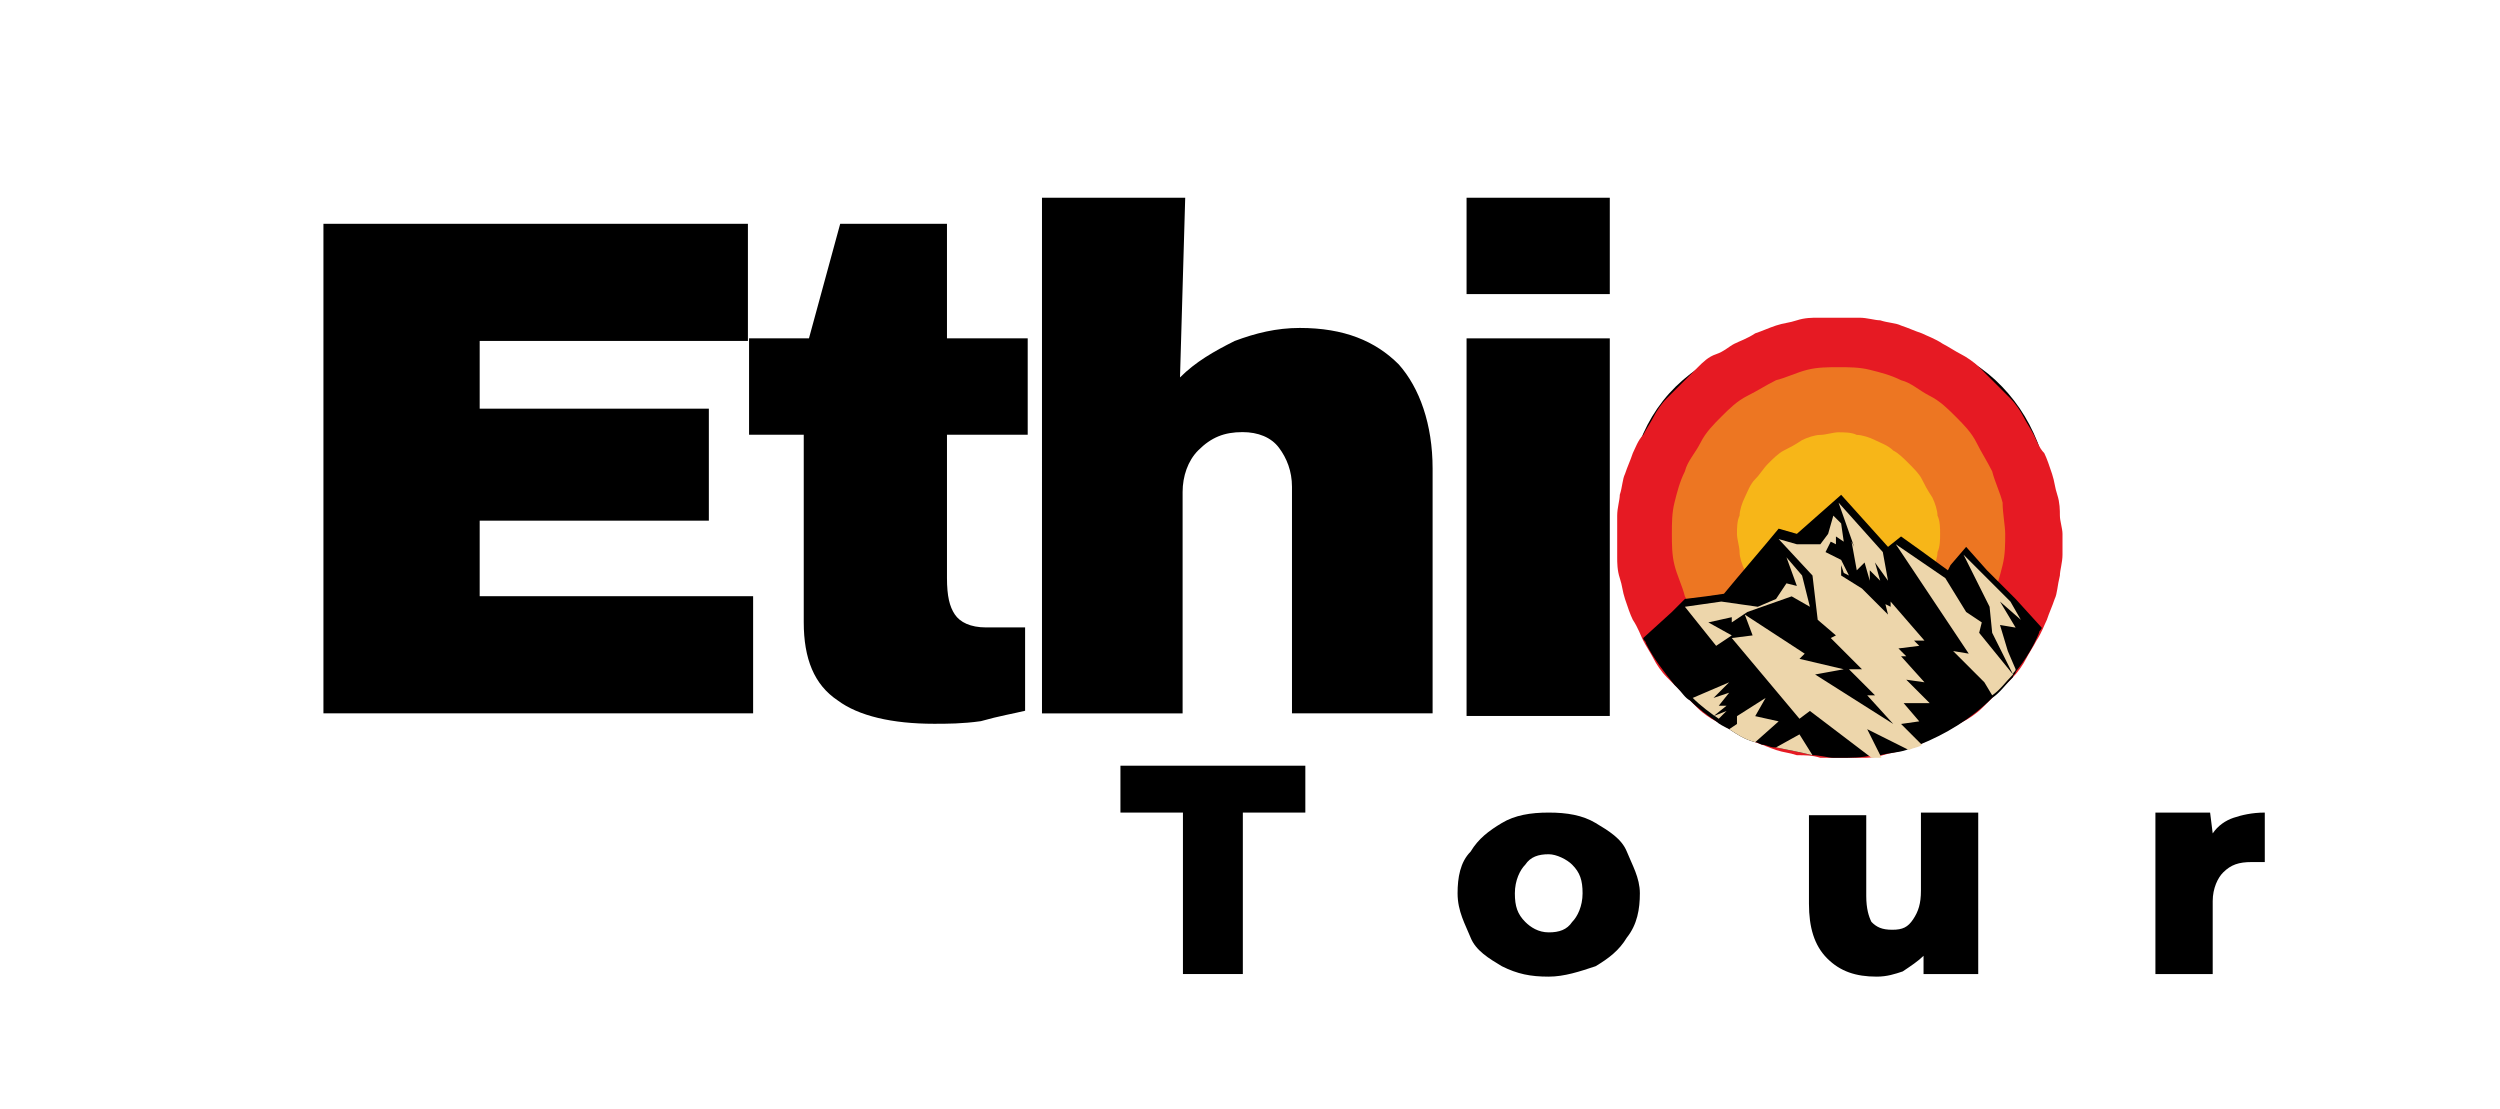 <?xml version="1.0" encoding="utf-8"?>
<!-- Generator: Adobe Illustrator 26.3.1, SVG Export Plug-In . SVG Version: 6.00 Build 0)  -->
<svg version="1.1" id="Layer_1" xmlns="http://www.w3.org/2000/svg" xmlns:xlink="http://www.w3.org/1999/xlink" x="0px" y="0px"
	 viewBox="0 0 96 42.6" style="enable-background:new 0 0 96 42.6;" xml:space="preserve">
<style type="text/css">
	.st0{clip-path:url(#SVGID_00000159430292132200758270000014656434811357376936_);}
	.st1{fill:#E61A23;}
	.st2{fill:#ED7622;}
	.st3{fill:#F7B618;}
	.st4{clip-path:url(#SVGID_00000039812276489919633930000009054357441292718763_);}
	.st5{clip-path:url(#SVGID_00000153705135762544293310000015583448648231191461_);}
	.st6{fill:#EDD6AB;}
</style>
<g>
	<g transform="translate(103.82, 208.593)">
		<g>
			<path d="M-91.5-200h16.4v4.5h-10.3v2.6h8.8v4.3h-8.8v2.9h10.5v4.5h-16.5V-200z"/>
		</g>
	</g>
</g>
<g>
	<g transform="translate(146.564, 208.593)">
		<g>
			<path d="M-107.1-195.6v3.7h-3.1v5.5c0,0.7,0.1,1.1,0.3,1.4c0.2,0.3,0.6,0.5,1.2,0.5h1.5v3.2c-0.4,0.1-1,0.2-1.7,0.4
				c-0.7,0.1-1.3,0.1-1.8,0.1c-1.6,0-2.9-0.3-3.7-0.9c-0.9-0.6-1.3-1.6-1.3-3v-7.2h-2.1v-3.7h2.3l1.2-4.4h4.1v4.4H-107.1z"/>
		</g>
	</g>
</g>
<g>
	<g transform="translate(170.912, 208.593)">
		<g>
			<path d="M-125.6-194.1c0.6-0.6,1.3-1,2.1-1.4c0.8-0.3,1.6-0.5,2.5-0.5c1.7,0,2.9,0.5,3.8,1.4c0.8,0.9,1.3,2.3,1.3,4v9.4h-5.4
				v-8.7c0-0.6-0.2-1.1-0.5-1.5c-0.3-0.4-0.8-0.6-1.4-0.6c-0.7,0-1.2,0.2-1.7,0.7c-0.4,0.4-0.6,1-0.6,1.6v8.5h-5.4V-201h5.5
				L-125.6-194.1L-125.6-194.1z"/>
		</g>
	</g>
</g>
<g>
	<g transform="translate(210.016, 208.593)">
		<g>
			<path d="M-153.7-197.3v-3.7h5.5v3.7H-153.7z M-153.7-181.1v-14.5h5.5v14.5H-153.7z"/>
		</g>
	</g>
</g>
<g>
	<g transform="translate(227.021, 208.593)">
		<g>
			<path d="M-156.4-195.9c2.5,0,4.6,0.6,6,1.9c1.4,1.3,2.2,3.2,2.2,5.7s-0.7,4.3-2.2,5.7c-1.4,1.3-3.5,1.9-6,1.9s-4.5-0.6-6-1.9
				c-1.4-1.3-2.2-3.2-2.2-5.7c0-2.5,0.7-4.4,2.2-5.7C-160.9-195.3-158.9-195.9-156.4-195.9z M-156.4-192.2c-1.8,0-2.7,1-2.7,3.1v1.6
				c0,2.1,0.9,3.1,2.7,3.1c1.8,0,2.7-1,2.7-3.1v-1.6C-153.6-191.2-154.6-192.2-156.4-192.2z"/>
		</g>
	</g>
</g>
<g>
	<g transform="translate(182.225, 232.403)">
		<g>
			<path d="M-136.8-201.2h-2.4v-1.8h7.1v1.8h-2.4v6.2h-2.3L-136.8-201.2L-136.8-201.2z"/>
		</g>
	</g>
</g>
<g>
	<g transform="translate(212.971, 232.403)">
		<g>
			<path d="M-153.5-194.9c-0.7,0-1.2-0.1-1.8-0.4c-0.5-0.3-1-0.6-1.2-1.1s-0.5-1-0.5-1.7c0-0.6,0.1-1.2,0.5-1.6
				c0.3-0.5,0.7-0.8,1.2-1.1c0.5-0.3,1.1-0.4,1.8-0.4c0.7,0,1.3,0.1,1.8,0.4c0.5,0.3,1,0.6,1.2,1.1s0.5,1,0.5,1.6
				c0,0.6-0.1,1.2-0.5,1.7c-0.3,0.5-0.7,0.8-1.2,1.1C-152.3-195.1-152.9-194.9-153.5-194.9z M-153.5-196.6c0.4,0,0.7-0.1,0.9-0.4
				c0.2-0.2,0.4-0.6,0.4-1.1c0-0.5-0.1-0.8-0.4-1.1c-0.2-0.2-0.6-0.4-0.9-0.4c-0.4,0-0.7,0.1-0.9,0.4c-0.2,0.2-0.4,0.6-0.4,1.1
				c0,0.5,0.1,0.8,0.4,1.1C-154.2-196.8-153.9-196.6-153.5-196.6z"/>
		</g>
	</g>
</g>
<g>
	<g transform="translate(244.564, 232.403)">
		<g>
			<path d="M-168.6-201.2v6.2h-2.1v-0.7c-0.2,0.2-0.5,0.4-0.8,0.6c-0.3,0.1-0.6,0.2-1,0.2c-0.8,0-1.4-0.2-1.9-0.7
				c-0.5-0.5-0.7-1.2-0.7-2.1v-3.4h2.2v3.1c0,0.5,0.1,0.8,0.2,1c0.2,0.2,0.4,0.3,0.8,0.3s0.6-0.1,0.8-0.4s0.3-0.6,0.3-1.1v-3
				L-168.6-201.2L-168.6-201.2z"/>
		</g>
	</g>
</g>
<g>
	<g transform="translate(276.868, 232.403)">
		<g>
			<path d="M-191.9-200.4c0.2-0.3,0.5-0.5,0.8-0.6s0.7-0.2,1.2-0.2v1.9c-0.2,0-0.4,0-0.5,0c-0.5,0-0.8,0.1-1.1,0.4
				c-0.2,0.2-0.4,0.6-0.4,1.1v2.8h-2.2v-6.2h2.1L-191.9-200.4L-191.9-200.4z"/>
		</g>
	</g>
</g>
<g>
	<g>
		<defs>
			<rect id="SVGID_1_" x="62.1" y="12" width="17.1" height="17.1"/>
		</defs>
		<clipPath id="SVGID_00000114757510954895699510000004906276427268301213_">
			<use xlink:href="#SVGID_1_"  style="overflow:visible;"/>
		</clipPath>
		<g style="clip-path:url(#SVGID_00000114757510954895699510000004906276427268301213_);">
			<path class="st1" d="M79.2,20.5c0,0.3,0,0.6,0,0.8c0,0.3-0.1,0.6-0.1,0.8C79,22.5,79,22.8,78.9,23c-0.1,0.3-0.2,0.5-0.3,0.8
				c-0.1,0.2-0.2,0.5-0.4,0.8c-0.1,0.2-0.3,0.5-0.4,0.7c-0.1,0.2-0.3,0.5-0.5,0.7s-0.4,0.4-0.6,0.6c-0.2,0.2-0.4,0.4-0.6,0.6
				c-0.2,0.2-0.5,0.4-0.7,0.5c-0.2,0.1-0.5,0.3-0.7,0.4c-0.2,0.1-0.5,0.2-0.8,0.4c-0.2,0.1-0.5,0.2-0.8,0.3
				c-0.3,0.1-0.5,0.1-0.8,0.2c-0.3,0.1-0.6,0.1-0.8,0.1c-0.3,0-0.6,0-0.8,0c-0.3,0-0.6,0-0.8,0C69.6,29,69.3,29,69,29
				c-0.3-0.1-0.5-0.1-0.8-0.2c-0.3-0.1-0.5-0.2-0.8-0.3c-0.2-0.1-0.5-0.2-0.8-0.4c-0.2-0.1-0.5-0.3-0.7-0.4
				c-0.2-0.1-0.5-0.3-0.7-0.5s-0.4-0.4-0.6-0.6c-0.2-0.2-0.4-0.4-0.6-0.6c-0.2-0.2-0.4-0.5-0.5-0.7c-0.1-0.2-0.3-0.5-0.4-0.7
				c-0.1-0.2-0.2-0.5-0.4-0.8c-0.1-0.2-0.2-0.5-0.3-0.8s-0.1-0.5-0.2-0.8c-0.1-0.3-0.1-0.6-0.1-0.8c0-0.3,0-0.6,0-0.8s0-0.6,0-0.8
				c0-0.3,0.1-0.6,0.1-0.8c0.1-0.3,0.1-0.6,0.2-0.8c0.1-0.3,0.2-0.5,0.3-0.8c0.1-0.2,0.2-0.5,0.4-0.7c0.1-0.2,0.3-0.5,0.4-0.7
				c0.1-0.2,0.3-0.5,0.5-0.7c0.2-0.2,0.4-0.4,0.6-0.6c0.2-0.2,0.4-0.4,0.6-0.6c0.2-0.2,0.4-0.4,0.7-0.5s0.5-0.3,0.7-0.4
				c0.2-0.1,0.5-0.2,0.8-0.4c0.3-0.1,0.5-0.2,0.8-0.3c0.3-0.1,0.5-0.1,0.8-0.2c0.3-0.1,0.6-0.1,0.8-0.1c0.3,0,0.6,0,0.8,0
				c0.3,0,0.6,0,0.8,0c0.3,0,0.6,0.1,0.8,0.1c0.3,0.1,0.6,0.1,0.8,0.2c0.3,0.1,0.5,0.2,0.8,0.3c0.2,0.1,0.5,0.2,0.8,0.4
				c0.2,0.1,0.5,0.3,0.7,0.4c0.2,0.1,0.5,0.3,0.7,0.5c0.2,0.2,0.4,0.4,0.6,0.6c0.2,0.2,0.4,0.4,0.6,0.6c0.2,0.2,0.4,0.5,0.5,0.7
				c0.1,0.2,0.3,0.5,0.4,0.7c0.1,0.2,0.2,0.5,0.4,0.7c0.1,0.2,0.2,0.5,0.3,0.8c0.1,0.3,0.1,0.5,0.2,0.8c0.1,0.3,0.1,0.6,0.1,0.8
				S79.2,20.3,79.2,20.5z"/>
		</g>
	</g>
</g>
<path class="st2" d="M77,20.5c0,0.4,0,0.8-0.1,1.2c-0.1,0.4-0.2,0.8-0.4,1.2c-0.1,0.4-0.4,0.7-0.6,1.1c-0.2,0.4-0.5,0.7-0.8,1
	c-0.3,0.3-0.6,0.6-1,0.8c-0.4,0.2-0.7,0.4-1.1,0.6c-0.4,0.1-0.8,0.3-1.2,0.4c-0.4,0.1-0.8,0.1-1.2,0.1c-0.4,0-0.8,0-1.2-0.1
	c-0.4-0.1-0.8-0.2-1.2-0.4c-0.4-0.1-0.7-0.4-1.1-0.6c-0.4-0.2-0.7-0.5-1-0.8c-0.3-0.3-0.6-0.6-0.8-1c-0.2-0.4-0.4-0.7-0.6-1.1
	c-0.1-0.4-0.3-0.8-0.4-1.2c-0.1-0.4-0.1-0.8-0.1-1.2c0-0.4,0-0.8,0.1-1.2c0.1-0.4,0.2-0.8,0.4-1.2c0.1-0.4,0.4-0.7,0.6-1.1
	c0.2-0.4,0.5-0.7,0.8-1s0.6-0.6,1-0.8c0.4-0.2,0.7-0.4,1.1-0.6c0.4-0.1,0.8-0.3,1.2-0.4c0.4-0.1,0.8-0.1,1.2-0.1
	c0.4,0,0.8,0,1.2,0.1c0.4,0.1,0.8,0.2,1.2,0.4c0.4,0.1,0.7,0.4,1.1,0.6s0.7,0.5,1,0.8c0.3,0.3,0.6,0.6,0.8,1
	c0.2,0.4,0.4,0.7,0.6,1.1c0.1,0.4,0.3,0.8,0.4,1.2C76.9,19.7,77,20.2,77,20.5z"/>
<path class="st3" d="M74.5,20.5c0,0.2,0,0.5-0.1,0.7c0,0.2-0.1,0.5-0.2,0.7c-0.1,0.2-0.2,0.5-0.4,0.7c-0.1,0.2-0.3,0.4-0.5,0.6
	s-0.4,0.4-0.6,0.5c-0.2,0.1-0.4,0.2-0.7,0.4c-0.2,0.1-0.5,0.2-0.7,0.2c-0.2,0-0.5,0.1-0.7,0.1c-0.2,0-0.5,0-0.7-0.1
	c-0.2,0-0.5-0.1-0.7-0.2c-0.2-0.1-0.5-0.2-0.7-0.4c-0.2-0.1-0.4-0.3-0.6-0.5s-0.4-0.4-0.5-0.6c-0.1-0.2-0.2-0.4-0.4-0.7
	c-0.1-0.2-0.2-0.5-0.2-0.7c0-0.2-0.1-0.5-0.1-0.7c0-0.2,0-0.5,0.1-0.7c0-0.2,0.1-0.5,0.2-0.7c0.1-0.2,0.2-0.5,0.4-0.7
	s0.3-0.4,0.5-0.6s0.4-0.4,0.6-0.5c0.2-0.1,0.4-0.2,0.7-0.4c0.2-0.1,0.5-0.2,0.7-0.2c0.2,0,0.5-0.1,0.7-0.1c0.2,0,0.5,0,0.7,0.1
	c0.2,0,0.5,0.1,0.7,0.2s0.5,0.2,0.7,0.4c0.2,0.1,0.4,0.3,0.6,0.5s0.4,0.4,0.5,0.6c0.1,0.2,0.2,0.4,0.4,0.7c0.1,0.2,0.2,0.5,0.2,0.7
	C74.5,20,74.5,20.3,74.5,20.5z"/>
<g>
	<g>
		<defs>
			<rect id="SVGID_00000063611421318523785910000005311829458201113762_" x="62.7" y="18.9" width="15.8" height="10.2"/>
		</defs>
		<clipPath id="SVGID_00000006707095295315176580000005317286230485429912_">
			<use xlink:href="#SVGID_00000063611421318523785910000005311829458201113762_"  style="overflow:visible;"/>
		</clipPath>
		<g style="clip-path:url(#SVGID_00000006707095295315176580000005317286230485429912_);">
			<path d="M77.4,23l-1.1-1.1L75.5,21l-0.6,0.7l-0.1,0.2l-1.1-0.8l-0.7-0.5l-0.5,0.4L70.7,19l-1.7,1.5l-0.7-0.2l-0.5,0.6l-1.1,1.3
				l-0.5,0.6l-0.7,0.1L64.7,23l-0.5,0.5l-1.1,1c0,0.1,0.1,0.1,0.1,0.2c0.3,0.6,0.7,1.1,1.1,1.6c0,0,0,0,0.1,0.1
				c0.2,0.2,0.3,0.4,0.5,0.5c0.3,0.3,0.7,0.6,1,0.8c0.1,0.1,0.3,0.2,0.5,0.3c0.3,0.2,0.6,0.4,1,0.5c0.1,0,0.2,0.1,0.3,0.1
				c0.1,0,0.3,0.1,0.4,0.1c0,0,0.1,0,0.1,0c0.5,0.1,1,0.2,1.4,0.3c0.3,0,0.6,0.1,0.8,0.1c0.1,0,0.1,0,0.2,0c0.5,0,0.9,0,1.3-0.1
				c0.1,0,0.2,0,0.3,0c0.4-0.1,0.7-0.1,1-0.2c0.2-0.1,0.4-0.1,0.5-0.2c1-0.4,2-1,2.8-1.8c0.3-0.2,0.5-0.5,0.8-0.8l0,0
				c0-0.1,0.1-0.1,0.1-0.2c0.4-0.5,0.7-1,0.9-1.5c0-0.1,0.1-0.1,0.1-0.2L77.4,23z"/>
		</g>
	</g>
</g>
<g>
	<g>
		<defs>
			<rect id="SVGID_00000123405328730451214170000011732083879048847528_" x="64.4" y="18.9" width="13.3" height="10.2"/>
		</defs>
		<clipPath id="SVGID_00000049900103819444880450000007275600821394748310_">
			<use xlink:href="#SVGID_00000123405328730451214170000011732083879048847528_"  style="overflow:visible;"/>
		</clipPath>
		<g style="clip-path:url(#SVGID_00000049900103819444880450000007275600821394748310_);">
			<path class="st6" d="M67.4,27.5l0.4-0.7l-1.1,0.7v0.3L66.4,28c0.3,0.2,0.6,0.4,1,0.5l0.9-0.8L67.4,27.5z M65.8,27.5l0.5-0.4H66
				l0.4-0.5l-0.6,0.2l0.6-0.6l-1.4,0.6c0.3,0.3,0.7,0.6,1,0.8l0.3-0.3L65.8,27.5z M68.2,28.7c0.5,0.1,1,0.2,1.4,0.3l-0.5-0.8
				L68.2,28.7z M73.7,27.7L73.1,27h1l-0.9-0.9l0.7,0.1l-0.9-1h0.2l-0.3-0.3l0.8-0.1l-0.2-0.2l0.4,0l-1.3-1.5v0.2l-0.2-0.1l0.1,0.4
				l-1-1l-0.8-0.5v-0.4l0.1,0.3l0.2,0.1l-0.3-0.6l-0.6-0.3l0.2-0.4l0.2,0.1l0-0.3l0.3,0.2l-0.1-0.7l-0.3-0.3l-0.2,0.7l-0.3,0.4
				L69,20.9l-0.7-0.2l1.3,1.4l0.2,1.7l0.7,0.6l-0.2,0.1l1.2,1.2h-0.5l1,1h-0.3l1,1.1l-3-1.9l1.1-0.2l-1.7-0.4l0.2-0.2L67,23.6
				l0.3,0.8l-0.8,0.1l2.6,3.1l0.4-0.3l2.5,1.9c0.1,0,0.2,0,0.3,0L71.7,28l1.6,0.8c0.2-0.1,0.4-0.1,0.5-0.2l-0.8-0.8L73.7,27.7
				L73.7,27.7z M76.8,24l0.6,0.1l-0.6-1l0.8,0.7l-0.4-0.7l-1.8-1.8l1,2l0.1,1l0.8,1.6c0-0.1,0.1-0.1,0.1-0.2l-0.3-0.7L76.8,24z
				 M76.1,23.9l-0.6-0.4l-0.8-1.3l-1.9-1.3l2.8,4.2L75,25l1.2,1.2l0.3,0.5c0.3-0.2,0.5-0.5,0.8-0.8l-1.3-1.6L76.1,23.9L76.1,23.9z
				 M66.5,24.4l-0.9-0.5l0.9-0.2v0.2l0.6-0.4l1.7-0.6l0.7,0.4l-0.3-1.2l-0.6-0.7l0.4,1.1l-0.4-0.1L68.2,23l-0.7,0.3l-1.4-0.2
				l-1.4,0.2l1.2,1.5L66.5,24.4z M71.1,20.8l0.2,1.1l0.3-0.3l0.2,0.7l0-0.4l0.4,0.4l-0.2-0.7l0.5,0.7l-0.2-1.1l-1.7-1.9l0.6,1.7
				L71.1,20.8z"/>
		</g>
	</g>
</g>
</svg>

